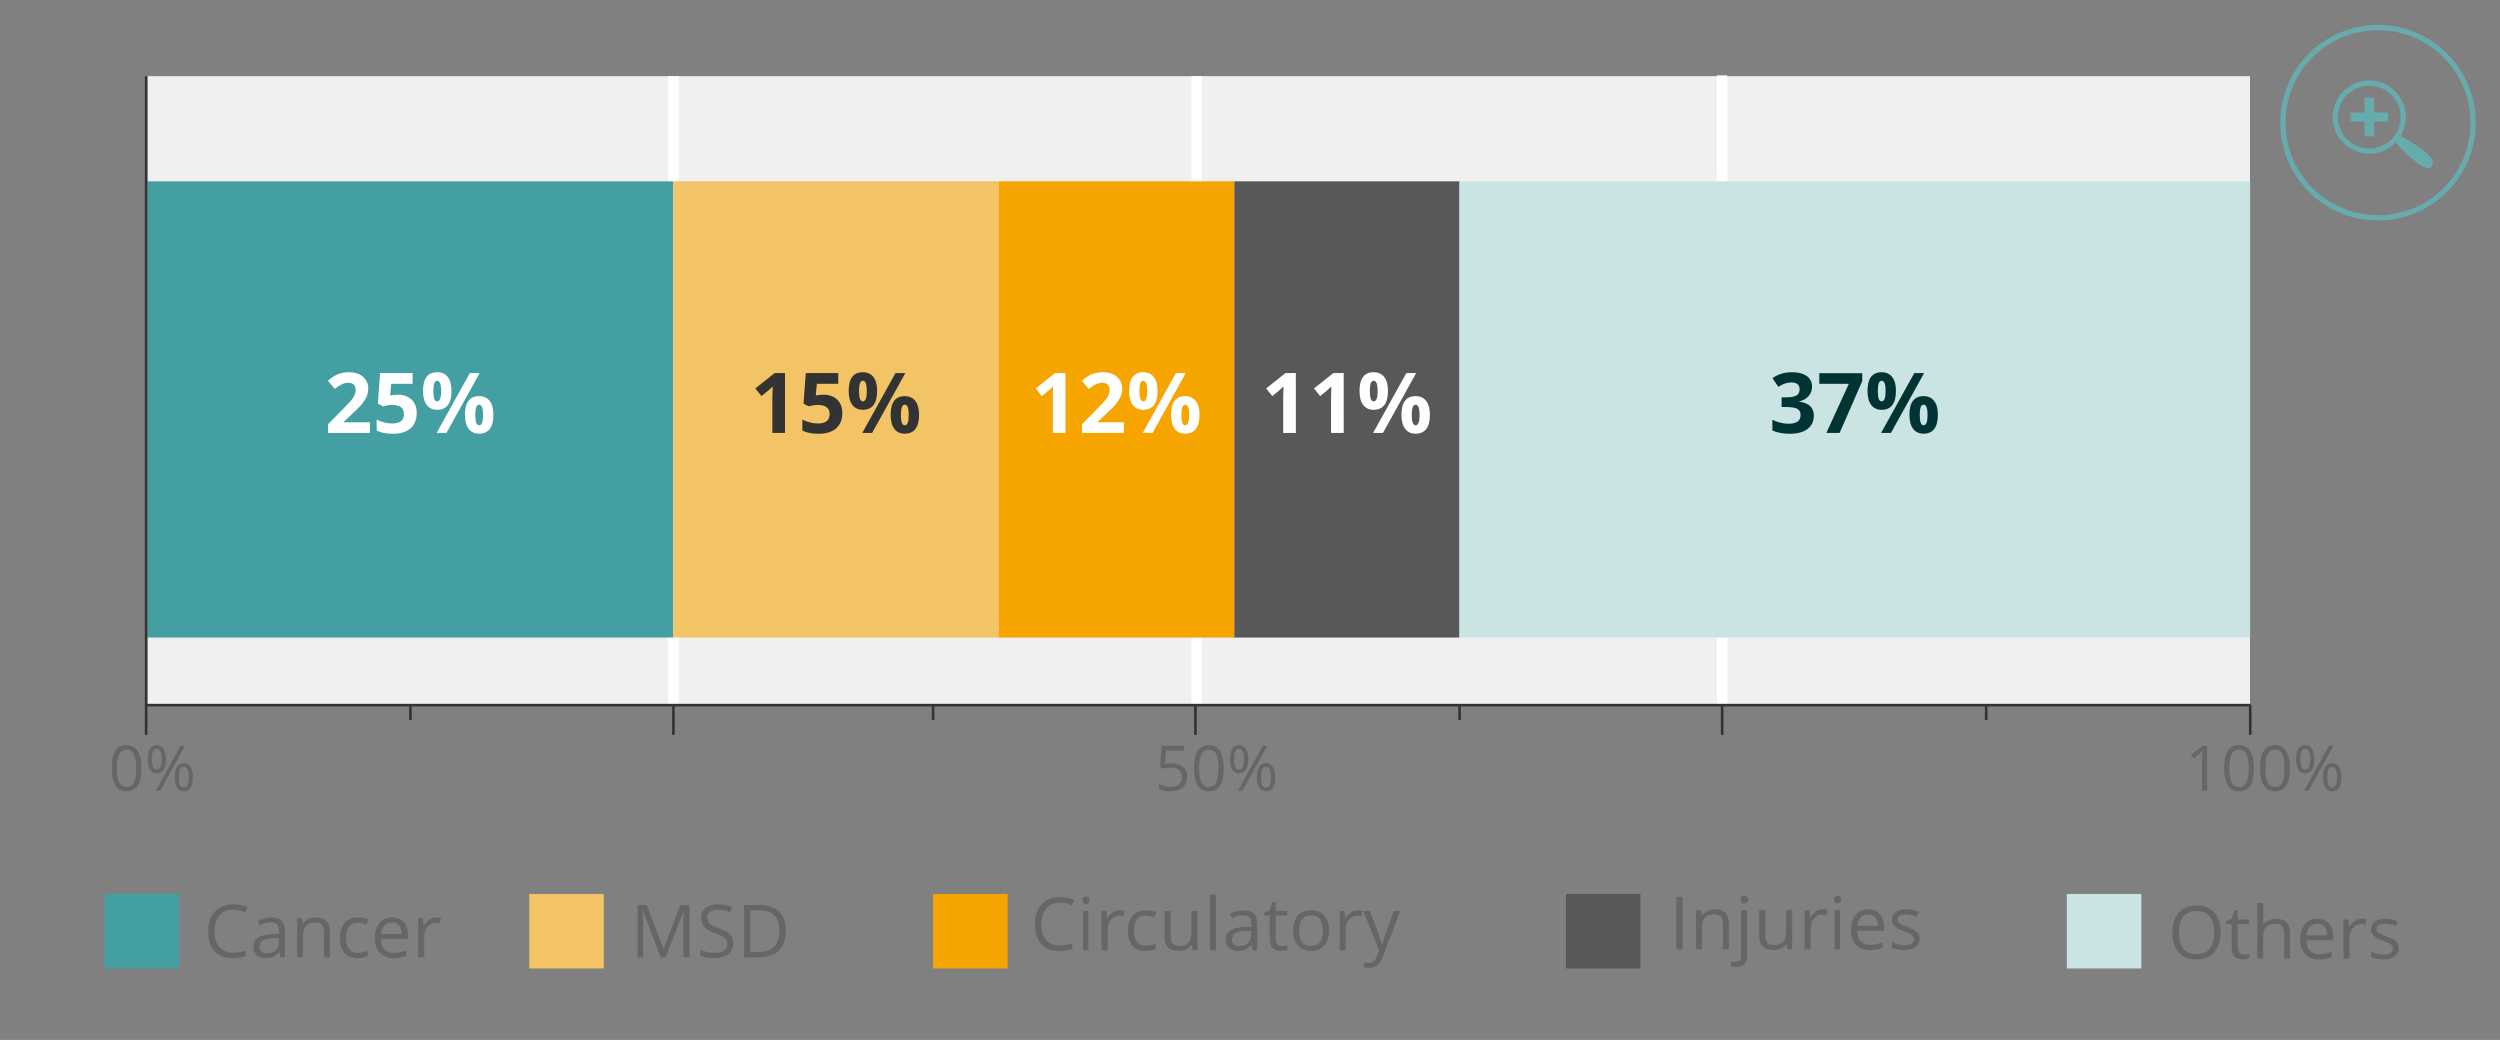 <?xml version="1.0" encoding="utf-8"?>
<!-- Generator: Adobe Illustrator 16.0.0, SVG Export Plug-In . SVG Version: 6.00 Build 0)  -->
<!DOCTYPE svg PUBLIC "-//W3C//DTD SVG 1.1//EN" "http://www.w3.org/Graphics/SVG/1.1/DTD/svg11.dtd">
<svg version="1.1" id="Capa_1" xmlns="http://www.w3.org/2000/svg" xmlns:xlink="http://www.w3.org/1999/xlink" x="0px" y="0px"
	 width="477px" height="198.425px" viewBox="0 0 477 198.425" enable-background="new 0 0 477 198.425" xml:space="preserve">
<rect x="0" y="0" width="477" height="198.425" fill="#808080" stroke="none"/>
<g id="Capa_1_1_">
</g>
<g>
	<rect x="28.12" y="14.535" fill="#F0F0F0" width="401.177" height="120.001"/>
	<g>
		
			<line fill="none" stroke="#FFFFFF" stroke-width="2" stroke-miterlimit="10" x1="228.331" y1="134.537" x2="228.331" y2="14.539"/>
		
			<line fill="none" stroke="#FFFFFF" stroke-width="2" stroke-miterlimit="10" x1="128.488" y1="134.537" x2="128.488" y2="14.539"/>
		
			<line fill="none" stroke="#FFFFFF" stroke-width="2" stroke-miterlimit="10" x1="328.586" y1="134.537" x2="328.586" y2="14.374"/>
	</g>
	<rect x="28.12" y="34.598" fill="#449FA2" width="100.353" height="87.048"/>
	
		<line fill="none" stroke="#333333" stroke-width="0.5" stroke-miterlimit="10" x1="228.094" y1="140.203" x2="228.094" y2="134.537"/>
	
		<line fill="none" stroke="#333333" stroke-width="0.5" stroke-miterlimit="10" x1="328.586" y1="140.203" x2="328.586" y2="134.537"/>
	
		<line fill="none" stroke="#333333" stroke-width="0.5" stroke-miterlimit="10" x1="128.488" y1="140.203" x2="128.488" y2="134.537"/>
	
		<line fill="none" stroke="#333333" stroke-width="0.5" stroke-miterlimit="10" x1="429.344" y1="140.203" x2="429.344" y2="134.537"/>
	<g>
		<path fill="#666666" d="M21.314,146.57c0-1.488,0.229-2.598,0.699-3.318c0.466-0.721,1.178-1.082,2.134-1.082
			c0.932,0,1.634,0.377,2.116,1.129c0.479,0.762,0.723,1.854,0.723,3.273c0,1.479-0.229,2.588-0.696,3.316
			c-0.47,0.73-1.183,1.098-2.143,1.098c-0.925,0-1.628-0.375-2.107-1.121C21.556,149.115,21.314,148.018,21.314,146.57z
			 M22.31,146.57c0,1.244,0.146,2.148,0.438,2.717c0.293,0.566,0.759,0.854,1.396,0.854c0.646,0,1.116-0.287,1.401-0.86
			c0.291-0.572,0.438-1.48,0.438-2.701c0-1.229-0.146-2.127-0.438-2.697c-0.292-0.565-0.759-0.854-1.401-0.854
			c-0.646,0-1.104,0.279-1.396,0.848C22.457,144.425,22.31,145.328,22.31,146.57z"/>
		<path fill="#666666" d="M28.187,144.854c0-0.886,0.146-1.554,0.436-2.002c0.289-0.446,0.717-0.672,1.278-0.672
			c0.563,0,0.997,0.229,1.303,0.694c0.305,0.465,0.452,1.125,0.452,1.979c0,0.895-0.146,1.564-0.442,2.021
			c-0.298,0.455-0.729,0.685-1.313,0.685c-0.542,0-0.963-0.231-1.264-0.697C28.338,146.396,28.187,145.727,28.187,144.854z
			 M28.978,144.854c0,0.666,0.066,1.164,0.217,1.496c0.146,0.334,0.383,0.5,0.706,0.5c0.646,0,0.967-0.666,0.967-1.996
			c0-1.326-0.32-1.987-0.967-1.987c-0.322,0-0.563,0.164-0.706,0.493C29.052,143.689,28.978,144.188,28.978,144.854z
			 M29.702,150.869l4.736-8.566h0.864l-4.739,8.566H29.702z M33.333,148.289c0-0.887,0.146-1.555,0.438-2.002
			c0.29-0.449,0.718-0.676,1.286-0.676c0.552,0,0.979,0.229,1.292,0.688c0.312,0.459,0.463,1.121,0.463,1.988
			c0,0.887-0.146,1.563-0.443,2.014c-0.3,0.455-0.732,0.689-1.312,0.689c-0.558,0-0.979-0.23-1.271-0.693
			C33.48,149.824,33.333,149.158,33.333,148.289z M34.124,148.289c0,0.668,0.068,1.166,0.217,1.494
			c0.146,0.328,0.388,0.492,0.711,0.492c0.329,0,0.572-0.16,0.729-0.486c0.157-0.324,0.235-0.824,0.235-1.5
			c0-0.666-0.078-1.162-0.235-1.479c-0.152-0.322-0.396-0.479-0.729-0.479c-0.325,0-0.563,0.158-0.711,0.479
			C34.195,147.126,34.124,147.623,34.124,148.289z"/>
	</g>
	<g>
		<path fill="#666666" d="M221.13,150.518v-0.938c0.271,0.174,0.612,0.313,1.021,0.412c0.406,0.098,0.811,0.146,1.201,0.146
			c0.688,0,1.225-0.16,1.604-0.48c0.381-0.324,0.567-0.791,0.567-1.402c0-1.188-0.729-1.787-2.196-1.787
			c-0.371,0-0.867,0.064-1.489,0.174l-0.504-0.32l0.325-4.008h4.261v0.896h-3.43l-0.22,2.574c0.449-0.08,0.896-0.121,1.345-0.121
			c0.9,0,1.61,0.226,2.132,0.666c0.521,0.44,0.773,1.055,0.773,1.821c0,0.894-0.279,1.584-0.853,2.093
			c-0.563,0.508-1.343,0.76-2.335,0.76C222.374,150.986,221.637,150.83,221.13,150.518z"/>
		<path fill="#666666" d="M227.809,146.57c0-1.488,0.229-2.598,0.693-3.318c0.472-0.721,1.184-1.082,2.14-1.082
			c0.929,0,1.634,0.377,2.111,1.129c0.479,0.762,0.729,1.854,0.729,3.273c0,1.479-0.229,2.588-0.696,3.316
			c-0.47,0.73-1.183,1.098-2.143,1.098c-0.931,0-1.628-0.375-2.107-1.121C228.05,149.115,227.809,148.018,227.809,146.57z
			 M228.805,146.57c0,1.244,0.146,2.148,0.438,2.717c0.293,0.566,0.76,0.854,1.396,0.854c0.646,0,1.11-0.287,1.401-0.86
			c0.291-0.572,0.438-1.48,0.438-2.701c0-1.229-0.146-2.127-0.438-2.697c-0.292-0.565-0.758-0.854-1.401-0.854
			c-0.645,0-1.104,0.279-1.396,0.848C228.95,144.425,228.805,145.328,228.805,146.57z"/>
		<path fill="#666666" d="M234.682,144.854c0-0.886,0.146-1.554,0.432-2.002c0.289-0.446,0.72-0.672,1.281-0.672
			c0.563,0,0.998,0.229,1.301,0.694c0.308,0.465,0.455,1.125,0.455,1.979c0,0.895-0.146,1.564-0.442,2.021
			c-0.299,0.455-0.729,0.685-1.313,0.685c-0.541,0-0.962-0.231-1.269-0.697C234.833,146.396,234.682,145.727,234.682,144.854z
			 M235.473,144.854c0,0.666,0.066,1.164,0.217,1.496c0.146,0.334,0.378,0.5,0.705,0.5c0.646,0,0.965-0.666,0.965-1.996
			c0-1.326-0.317-1.987-0.965-1.987c-0.324,0-0.563,0.164-0.705,0.493C235.546,143.689,235.473,144.188,235.473,144.854z
			 M236.196,150.869l4.738-8.566h0.859l-4.734,8.566H236.196z M239.826,148.289c0-0.887,0.146-1.555,0.438-2.002
			c0.283-0.449,0.719-0.676,1.279-0.676c0.559,0,0.979,0.229,1.293,0.688c0.313,0.459,0.469,1.121,0.469,1.988
			c0,0.887-0.146,1.563-0.447,2.014c-0.297,0.455-0.729,0.689-1.313,0.689c-0.551,0-0.979-0.23-1.271-0.693
			C239.975,149.824,239.826,149.158,239.826,148.289z M240.617,148.289c0,0.668,0.069,1.166,0.217,1.494
			c0.146,0.328,0.383,0.492,0.711,0.492c0.33,0,0.572-0.16,0.729-0.486c0.158-0.324,0.236-0.824,0.236-1.5
			c0-0.666-0.078-1.162-0.236-1.479c-0.153-0.322-0.396-0.479-0.729-0.479c-0.328,0-0.563,0.158-0.711,0.479
			C240.69,147.126,240.617,147.623,240.617,148.289z"/>
	</g>
	<g>
		<path fill="#666666" d="M418.01,144.055l2.271-1.753h0.842v8.566h-0.973v-6.104c0-0.509,0.021-0.986,0.047-1.438
			c-0.082,0.082-0.174,0.168-0.271,0.258c-0.104,0.09-0.563,0.471-1.396,1.146L418.01,144.055z"/>
		<path fill="#666666" d="M424.366,146.57c0-1.488,0.234-2.598,0.699-3.318c0.467-0.721,1.178-1.082,2.135-1.082
			c0.933,0,1.638,0.377,2.115,1.129c0.479,0.762,0.728,1.854,0.728,3.273c0,1.479-0.234,2.588-0.699,3.316
			c-0.467,0.73-1.183,1.098-2.144,1.098c-0.926,0-1.629-0.375-2.106-1.121C424.612,149.115,424.366,148.018,424.366,146.57z
			 M425.365,146.57c0,1.244,0.146,2.148,0.438,2.717c0.293,0.567,0.764,0.854,1.396,0.854c0.646,0,1.117-0.287,1.406-0.86
			c0.291-0.572,0.438-1.48,0.438-2.701c0-1.229-0.146-2.127-0.438-2.697c-0.289-0.565-0.764-0.854-1.406-0.854
			c-0.642,0-1.104,0.279-1.396,0.848C425.51,144.425,425.365,145.328,425.365,146.57z"/>
		<path fill="#666666" d="M431.233,146.57c0-1.488,0.229-2.598,0.693-3.318c0.471-0.719,1.184-1.082,2.139-1.082
			c0.93,0,1.635,0.377,2.111,1.129c0.479,0.762,0.729,1.854,0.729,3.273c0,1.479-0.229,2.588-0.699,3.316
			c-0.467,0.73-1.18,1.098-2.141,1.098c-0.93,0-1.627-0.375-2.109-1.121C431.469,149.115,431.233,148.018,431.233,146.57z
			 M432.229,146.57c0,1.244,0.146,2.148,0.438,2.717c0.296,0.566,0.763,0.854,1.398,0.854c0.646,0,1.109-0.287,1.4-0.86
			c0.291-0.572,0.438-1.48,0.438-2.701c0-1.229-0.146-2.127-0.438-2.697c-0.291-0.565-0.763-0.854-1.4-0.854
			c-0.645,0-1.104,0.279-1.398,0.848C432.37,144.425,432.229,145.328,432.229,146.57z"/>
		<path fill="#666666" d="M438.106,144.854c0-0.886,0.145-1.554,0.434-2.002c0.287-0.446,0.718-0.672,1.279-0.672
			c0.563,0,0.998,0.229,1.301,0.694c0.308,0.465,0.455,1.125,0.455,1.979c0,0.895-0.146,1.564-0.442,2.021
			c-0.3,0.455-0.734,0.685-1.313,0.685c-0.543,0-0.963-0.231-1.27-0.697C438.254,146.396,438.106,145.727,438.106,144.854z
			 M438.897,144.854c0,0.666,0.066,1.164,0.217,1.496c0.146,0.334,0.381,0.5,0.705,0.5c0.646,0,0.965-0.666,0.965-1.996
			c0-1.326-0.317-1.987-0.965-1.987c-0.324,0-0.563,0.164-0.705,0.493C438.969,143.689,438.897,144.188,438.897,144.854z
			 M439.616,150.869l4.738-8.566h0.857l-4.732,8.566H439.616z M443.25,148.289c0-0.887,0.145-1.555,0.434-2.002
			c0.289-0.449,0.725-0.676,1.285-0.676c0.559,0,0.979,0.229,1.291,0.688c0.313,0.459,0.465,1.121,0.465,1.988
			c0,0.887-0.146,1.563-0.441,2.014c-0.297,0.455-0.729,0.689-1.313,0.689c-0.551,0-0.979-0.23-1.271-0.693
			C443.399,149.824,443.25,149.158,443.25,148.289z M444.038,148.289c0,0.668,0.07,1.166,0.22,1.494
			c0.146,0.328,0.383,0.492,0.711,0.492c0.33,0,0.569-0.16,0.729-0.486c0.158-0.324,0.23-0.824,0.23-1.5
			c0-0.666-0.072-1.162-0.23-1.479c-0.151-0.322-0.396-0.479-0.729-0.479c-0.33,0-0.563,0.158-0.711,0.479
			C444.112,147.126,444.038,147.623,444.038,148.289z"/>
	</g>
	<rect x="235.486" y="34.598" fill="#58585A" width="42.987" height="87.049"/>
	<rect x="278.473" y="34.598" fill="#CAE4E4" width="150.854" height="87.048"/>
	<rect x="128.473" y="34.598" fill="#F2C466" width="62.075" height="87.048"/>
	<rect x="190.548" y="34.598" fill="#F6A400" width="44.938" height="87.048"/>
	<g>
		<g>
			<rect x="19.99" y="170.564" fill="#449FA2" width="14.217" height="14.217"/>
			<g>
				<path fill="#666666" d="M39.717,177.66c0-1.029,0.188-1.932,0.57-2.707c0.381-0.771,0.936-1.369,1.662-1.789
					c0.725-0.418,1.573-0.629,2.563-0.629c1.049,0,1.965,0.191,2.748,0.574l-0.492,0.998c-0.756-0.355-1.516-0.533-2.271-0.533
					c-1.104,0-1.965,0.365-2.604,1.098c-0.635,0.73-0.953,1.73-0.953,3.002c0,1.313,0.313,2.316,0.921,3.027
					c0.612,0.713,1.485,1.07,2.62,1.07c0.697,0,1.492-0.125,2.396-0.377v1.021c-0.691,0.262-1.557,0.396-2.563,0.396
					c-1.475,0-2.604-0.446-3.396-1.343C40.115,180.576,39.717,179.307,39.717,177.66z"/>
				<path fill="#666666" d="M48.336,180.609c0-1.51,1.213-2.301,3.637-2.373l1.271-0.041v-0.471c0-0.598-0.125-1.035-0.379-1.318
					c-0.261-0.283-0.654-0.426-1.22-0.426c-0.623,0-1.319,0.191-2.106,0.582l-0.354-0.871c0.369-0.197,0.771-0.354,1.213-0.465
					c0.438-0.111,0.881-0.168,1.322-0.168c0.896,0,1.555,0.195,1.982,0.594c0.43,0.396,0.646,1.033,0.646,1.908v5.109h-0.84
					l-0.229-1.053h-0.05c-0.373,0.463-0.746,0.771-1.117,0.938c-0.36,0.162-0.832,0.242-1.389,0.242
					c-0.746,0-1.33-0.188-1.754-0.568C48.547,181.855,48.336,181.314,48.336,180.609z M49.541,180.623
					c0,0.412,0.123,0.729,0.371,0.941s0.594,0.32,1.041,0.32c0.705,0,1.258-0.191,1.651-0.584c0.404-0.389,0.604-0.934,0.604-1.635
					v-0.688l-1.133,0.055c-0.898,0.025-1.554,0.174-1.947,0.424C49.74,179.708,49.541,180.098,49.541,180.623z"/>
				<path fill="#666666" d="M56.683,182.673v-7.491h0.924l0.188,1.012h0.057c0.23-0.362,0.563-0.646,0.979-0.849
					c0.42-0.2,0.887-0.301,1.396-0.301c0.9,0,1.582,0.217,2.035,0.646c0.455,0.438,0.688,1.138,0.688,2.095v4.889H61.81v-4.854
					c0-0.612-0.141-1.067-0.418-1.37c-0.271-0.302-0.713-0.451-1.307-0.451c-0.781,0-1.355,0.211-1.727,0.637
					c-0.361,0.435-0.552,1.125-0.552,2.105v3.938H56.68L56.683,182.673L56.683,182.673z"/>
				<path fill="#666666" d="M64.859,178.977c0-1.254,0.31-2.224,0.898-2.906c0.6-0.685,1.457-1.024,2.574-1.024
					c0.354,0,0.721,0.039,1.08,0.117c0.354,0.076,0.643,0.168,0.848,0.272l-0.35,0.963c-0.25-0.103-0.523-0.185-0.82-0.25
					c-0.295-0.063-0.557-0.101-0.785-0.101c-1.521,0-2.283,0.974-2.283,2.912c0,0.922,0.188,1.627,0.563,2.119
					s0.922,0.731,1.646,0.731c0.623,0,1.271-0.138,1.92-0.396v1.004c-0.502,0.263-1.133,0.392-1.895,0.392
					c-1.084,0-1.922-0.334-2.512-1.002C65.154,181.143,64.859,180.197,64.859,178.977z"/>
				<path fill="#666666" d="M71.525,178.988c0-1.207,0.295-2.166,0.896-2.877c0.594-0.711,1.391-1.066,2.391-1.066
					c0.938,0,1.676,0.313,2.224,0.934c0.548,0.609,0.813,1.438,0.813,2.438v0.719H72.69c0.021,0.888,0.246,1.554,0.668,2.003
					c0.422,0.456,1.021,0.688,1.785,0.688c0.803,0,1.604-0.172,2.385-0.508v1.016c-0.396,0.172-0.771,0.297-1.135,0.371
					c-0.354,0.072-0.787,0.109-1.291,0.109c-1.104,0-1.979-0.336-2.615-1.016C71.845,181.123,71.525,180.188,71.525,178.988z
					 M72.713,178.208h3.926c0-0.715-0.16-1.271-0.479-1.646c-0.318-0.381-0.775-0.568-1.369-0.568c-0.604,0-1.084,0.193-1.439,0.588
					C72.988,176.975,72.777,177.518,72.713,178.208z"/>
				<path fill="#666666" d="M79.795,182.673v-7.491h0.924l0.139,1.396h0.063c0.271-0.49,0.604-0.867,1.006-1.134
					c0.395-0.267,0.822-0.397,1.293-0.397c0.332,0,0.633,0.027,0.896,0.084l-0.155,1.063c-0.313-0.065-0.582-0.104-0.82-0.104
					c-0.604,0-1.123,0.246-1.555,0.738c-0.438,0.489-0.646,1.104-0.646,1.836v4.021L79.795,182.673L79.795,182.673z"/>
			</g>
		</g>
		<g>
			<rect x="178.031" y="170.564" fill="#F6A400" width="14.226" height="14.217"/>
			<g>
				<path fill="#666666" d="M197.453,176.294c0-1.028,0.188-1.938,0.565-2.705c0.381-0.772,0.938-1.371,1.661-1.789
					c0.729-0.42,1.582-0.629,2.565-0.629c1.048,0,1.964,0.188,2.748,0.572l-0.492,0.998c-0.756-0.354-1.521-0.531-2.271-0.531
					c-1.098,0-1.965,0.363-2.602,1.097c-0.636,0.729-0.953,1.729-0.953,3.002c0,1.308,0.307,2.315,0.919,3.028
					s1.486,1.068,2.622,1.068c0.696,0,1.492-0.125,2.386-0.384v1.021c-0.688,0.268-1.547,0.396-2.563,0.396
					c-1.479,0-2.604-0.441-3.4-1.342C197.851,179.21,197.453,177.941,197.453,176.294z"/>
				<path fill="#666666" d="M206.538,171.785c0-0.26,0.063-0.449,0.179-0.57c0.118-0.111,0.266-0.182,0.438-0.182
					c0.197,0,0.366,0.063,0.514,0.186c0.146,0.123,0.217,0.314,0.217,0.566c0,0.254-0.07,0.445-0.217,0.572
					c-0.146,0.125-0.313,0.188-0.514,0.188c-0.176,0-0.316-0.063-0.438-0.188S206.538,172.041,206.538,171.785z M206.635,181.309
					v-7.492h1.039v7.492H206.635z"/>
				<path fill="#666666" d="M210.176,181.309v-7.492h0.924l0.139,1.396h0.063c0.276-0.479,0.611-0.856,1.007-1.133
					c0.396-0.267,0.822-0.396,1.292-0.396c0.333,0,0.631,0.026,0.896,0.082l-0.154,1.06c-0.313-0.066-0.583-0.103-0.819-0.103
					c-0.604,0-1.125,0.245-1.556,0.735c-0.434,0.492-0.646,1.104-0.646,1.838v4.017h-1.138L210.176,181.309L210.176,181.309z"/>
				<path fill="#666666" d="M215.193,177.611c0-1.254,0.306-2.223,0.898-2.906c0.6-0.682,1.457-1.021,2.574-1.021
					c0.354,0,0.72,0.039,1.077,0.112c0.354,0.078,0.646,0.17,0.851,0.271l-0.352,0.966c-0.25-0.103-0.521-0.188-0.817-0.25
					c-0.296-0.064-0.563-0.101-0.785-0.101c-1.521,0-2.283,0.971-2.283,2.909c0,0.923,0.188,1.629,0.563,2.117
					c0.371,0.492,0.925,0.734,1.646,0.734c0.625,0,1.271-0.138,1.921-0.4v1.01c-0.501,0.261-1.132,0.39-1.895,0.39
					c-1.084,0-1.922-0.334-2.515-1.002C215.488,179.777,215.193,178.832,215.193,177.611z"/>
				<path fill="#666666" d="M222.193,178.718v-4.901h1.162v4.86c0,0.609,0.145,1.064,0.416,1.367
					c0.277,0.302,0.712,0.449,1.31,0.449c0.776,0,1.354-0.213,1.719-0.646c0.354-0.434,0.542-1.127,0.542-2.104v-3.938h1.135v7.491
					h-0.923l-0.178-1.006h-0.063c-0.229,0.369-0.555,0.646-0.967,0.851c-0.412,0.194-0.881,0.293-1.408,0.293
					c-0.916,0-1.604-0.218-2.057-0.647C222.421,180.365,222.193,179.669,222.193,178.718z"/>
				<path fill="#666666" d="M230.867,181.309v-10.638h1.138v10.638H230.867z"/>
				<path fill="#666666" d="M233.849,179.244c0-1.51,1.211-2.301,3.635-2.373l1.272-0.041v-0.471c0-0.596-0.126-1.035-0.379-1.316
					c-0.252-0.285-0.655-0.428-1.211-0.428c-0.623,0-1.328,0.193-2.115,0.582l-0.354-0.871c0.369-0.197,0.773-0.354,1.219-0.465
					c0.438-0.111,0.883-0.168,1.317-0.168c0.896,0,1.559,0.197,1.982,0.594c0.431,0.398,0.646,1.033,0.646,1.908v5.113h-0.841
					l-0.227-1.057h-0.063c-0.373,0.465-0.745,0.779-1.11,0.938c-0.368,0.163-0.833,0.245-1.395,0.245
					c-0.746,0-1.331-0.188-1.755-0.565C234.06,180.49,233.849,179.949,233.849,179.244z M235.052,179.259
					c0,0.412,0.124,0.726,0.372,0.939c0.248,0.215,0.596,0.315,1.041,0.315c0.705,0,1.26-0.188,1.661-0.584
					c0.396-0.396,0.604-0.938,0.604-1.644v-0.68l-1.133,0.049c-0.9,0.031-1.551,0.172-1.948,0.422
					C235.251,178.343,235.052,178.732,235.052,179.259z"/>
				<path fill="#666666" d="M241.203,174.697v-0.547l1.067-0.471l0.479-1.604h0.649v1.729h2.181v0.883H243.4v4.428
					c0,0.443,0.105,0.799,0.319,1.041c0.214,0.234,0.508,0.354,0.882,0.354c0.201,0,0.396-0.02,0.581-0.047
					c0.188-0.025,0.335-0.063,0.444-0.096v0.855c-0.123,0.061-0.306,0.105-0.543,0.146c-0.239,0.039-0.455,0.057-0.646,0.057
					c-1.44,0-2.174-0.764-2.174-2.288v-4.457h-1.068L241.203,174.697L241.203,174.697z"/>
				<path fill="#666666" d="M246.72,177.548c0-1.219,0.305-2.168,0.913-2.85c0.604-0.688,1.454-1.021,2.536-1.021
					c1.045,0,1.875,0.35,2.488,1.045c0.61,0.695,0.926,1.639,0.926,2.824c0,1.225-0.313,2.18-0.923,2.865
					c-0.61,0.688-1.46,1.021-2.542,1.021c-0.668,0-1.267-0.148-1.776-0.479c-0.521-0.313-0.918-0.769-1.199-1.354
					C246.86,179.027,246.72,178.339,246.72,177.548z M247.883,177.548c0,0.959,0.188,1.688,0.575,2.191
					c0.383,0.504,0.938,0.754,1.688,0.754s1.313-0.25,1.693-0.75c0.386-0.5,0.579-1.229,0.579-2.195c0-0.955-0.192-1.68-0.579-2.176
					c-0.389-0.494-0.954-0.742-1.708-0.742c-0.743,0-1.313,0.244-1.688,0.729C248.068,175.85,247.883,176.58,247.883,177.548z"/>
				<path fill="#666666" d="M255.594,181.309v-7.492h0.924l0.145,1.396h0.062c0.276-0.479,0.611-0.856,1.007-1.133
					c0.396-0.267,0.822-0.396,1.291-0.396c0.333,0,0.631,0.026,0.896,0.082l-0.154,1.06c-0.313-0.066-0.583-0.103-0.82-0.103
					c-0.604,0-1.124,0.245-1.555,0.735c-0.434,0.492-0.646,1.104-0.646,1.838v4.017h-1.143v-0.004H255.594z"/>
				<path fill="#666666" d="M260.118,173.816h1.22l1.641,4.271c0.36,0.976,0.583,1.679,0.671,2.104h0.061
					c0.062-0.229,0.187-0.629,0.373-1.188c0.188-0.563,0.811-2.291,1.854-5.188h1.217l-3.22,8.531
					c-0.317,0.842-0.688,1.438-1.118,1.795c-0.426,0.354-0.945,0.526-1.563,0.526c-0.353,0-0.688-0.039-1.022-0.115v-0.916
					c0.25,0.056,0.531,0.082,0.841,0.082c0.779,0,1.335-0.438,1.668-1.313l0.417-1.063L260.118,173.816z"/>
			</g>
		</g>
		<rect x="394.348" y="170.564" fill="#CAE4E4" width="14.217" height="14.217"/>
		<g>
			<path fill="#666666" d="M414.49,177.906c0-1.631,0.402-2.895,1.203-3.789c0.812-0.896,1.941-1.348,3.418-1.348
				c1.438,0,2.563,0.457,3.363,1.369c0.807,0.912,1.211,2.172,1.211,3.777c0,1.6-0.404,2.854-1.213,3.77
				c-0.813,0.916-1.938,1.373-3.375,1.373c-1.472,0-2.607-0.449-3.406-1.35C414.897,180.813,414.49,179.544,414.49,177.906z
				 M415.729,177.919c0,1.354,0.287,2.383,0.863,3.084s1.414,1.054,2.514,1.054c1.105,0,1.943-0.353,2.508-1.05
				c0.566-0.696,0.854-1.729,0.854-3.088c0-1.354-0.279-2.369-0.853-3.063c-0.563-0.694-1.395-1.043-2.498-1.043
				c-1.103,0-1.94,0.351-2.521,1.052C416.016,175.563,415.729,176.582,415.729,177.919z"/>
			<path fill="#666666" d="M424.758,176.313v-0.547l1.063-0.474l0.48-1.604h0.655v1.733h2.175v0.886h-2.175v4.42
				c0,0.45,0.104,0.799,0.313,1.041c0.217,0.239,0.511,0.358,0.883,0.358c0.199,0,0.396-0.018,0.58-0.045
				c0.188-0.024,0.335-0.063,0.443-0.092v0.854c-0.123,0.063-0.305,0.105-0.543,0.146c-0.238,0.037-0.455,0.061-0.646,0.061
				c-1.442,0-2.176-0.766-2.176-2.287v-4.457h-1.066v0.003L424.758,176.313L424.758,176.313z"/>
			<path fill="#666666" d="M430.692,182.923v-10.637h1.135v3.219c0,0.39-0.018,0.709-0.055,0.965h0.068
				c0.223-0.358,0.541-0.645,0.953-0.852c0.403-0.207,0.883-0.313,1.403-0.313c0.916,0,1.604,0.217,2.063,0.649
				c0.459,0.438,0.688,1.127,0.688,2.076v4.887h-1.135v-4.852c0-0.605-0.139-1.063-0.416-1.361
				c-0.279-0.307-0.715-0.451-1.307-0.451c-0.789,0-1.363,0.215-1.729,0.644c-0.354,0.433-0.543,1.131-0.543,2.104v3.916h-1.135
				L430.692,182.923L430.692,182.923z"/>
			<path fill="#666666" d="M438.865,179.236c0-1.205,0.297-2.166,0.896-2.877c0.594-0.711,1.389-1.064,2.389-1.064
				c0.938,0,1.676,0.313,2.221,0.933c0.546,0.61,0.818,1.438,0.818,2.438v0.719h-5.154c0.023,0.888,0.244,1.553,0.668,2.002
				c0.426,0.457,1.021,0.689,1.783,0.689c0.805,0,1.604-0.172,2.385-0.508v1.016c-0.396,0.172-0.771,0.297-1.135,0.371
				c-0.354,0.072-0.787,0.109-1.291,0.109c-1.104,0-1.977-0.336-2.615-1.016C439.189,181.373,438.865,180.438,438.865,179.236z
				 M440.057,178.458h3.924c0-0.715-0.16-1.271-0.479-1.646c-0.318-0.381-0.775-0.568-1.369-0.568c-0.604,0-1.082,0.193-1.441,0.588
				C440.323,177.225,440.115,177.768,440.057,178.458z"/>
			<path fill="#666666" d="M447.139,182.923v-7.491h0.924l0.139,1.396h0.063c0.271-0.49,0.604-0.867,1.006-1.134
				c0.393-0.267,0.822-0.397,1.293-0.397c0.332,0,0.631,0.027,0.896,0.084l-0.154,1.063c-0.313-0.063-0.584-0.104-0.82-0.104
				c-0.604,0-1.125,0.246-1.555,0.738c-0.438,0.489-0.646,1.104-0.646,1.836v4.019L447.139,182.923L447.139,182.923z"/>
			<path fill="#666666" d="M452.375,177.271c0-0.611,0.239-1.096,0.735-1.447c0.496-0.351,1.187-0.529,2.041-0.529
				c0.812,0,1.586,0.164,2.354,0.492l-0.396,0.924c-0.748-0.311-1.428-0.467-2.037-0.467c-0.539,0-0.938,0.086-1.219,0.254
				c-0.271,0.17-0.41,0.402-0.41,0.699c0,0.201,0.059,0.371,0.154,0.514c0.102,0.146,0.268,0.275,0.496,0.404
				c0.228,0.129,0.666,0.313,1.313,0.555c0.896,0.324,1.486,0.65,1.793,0.98c0.313,0.328,0.459,0.742,0.459,1.24
				c0,0.691-0.258,1.229-0.771,1.604c-0.519,0.377-1.24,0.564-2.174,0.564c-0.992,0-1.771-0.154-2.32-0.467v-1.047
				c0.359,0.186,0.744,0.326,1.156,0.434c0.412,0.104,0.809,0.154,1.188,0.154c0.604,0,1.06-0.094,1.371-0.281
				c0.32-0.189,0.479-0.479,0.479-0.867c0-0.291-0.127-0.541-0.379-0.75c-0.265-0.207-0.748-0.453-1.484-0.736
				c-0.697-0.26-1.193-0.488-1.486-0.682s-0.51-0.414-0.646-0.662C452.448,177.91,452.375,177.615,452.375,177.271z"/>
		</g>
		<g>
			<rect x="100.981" y="170.564" fill="#F2C466" width="14.216" height="14.217"/>
			<g>
				<path fill="#666666" d="M121.65,182.673v-9.993h1.75l3.166,8.243h0.061l3.188-8.243h1.733v9.993h-1.162v-6.438
					c0-0.737,0.033-1.541,0.099-2.405h-0.058l-3.418,8.846h-0.938l-3.392-8.854h-0.057c0.063,0.703,0.098,1.537,0.098,2.504v6.354
					L121.65,182.673L121.65,182.673z"/>
				<path fill="#666666" d="M133.63,182.357v-1.113c0.41,0.174,0.854,0.313,1.343,0.41c0.479,0.1,0.961,0.148,1.438,0.148
					c0.771,0,1.354-0.145,1.752-0.439c0.396-0.294,0.592-0.703,0.592-1.229c0-0.348-0.067-0.631-0.211-0.854
					c-0.145-0.221-0.371-0.426-0.695-0.61c-0.325-0.188-0.821-0.396-1.489-0.637c-0.933-0.334-1.596-0.73-1.982-1.187
					c-0.396-0.457-0.592-1.054-0.592-1.787c0-0.771,0.283-1.386,0.861-1.843c0.573-0.455,1.34-0.684,2.289-0.684
					c0.985,0,1.897,0.182,2.729,0.547l-0.354,1.012c-0.824-0.346-1.625-0.521-2.396-0.521c-0.617,0-1.104,0.135-1.445,0.396
					c-0.35,0.268-0.521,0.635-0.521,1.104c0,0.348,0.063,0.633,0.188,0.854c0.127,0.229,0.347,0.432,0.646,0.609
					c0.309,0.186,0.771,0.389,1.396,0.611c1.054,0.373,1.771,0.771,2.16,1.205c0.394,0.43,0.584,0.98,0.584,1.67
					c0,0.877-0.313,1.563-0.955,2.051c-0.637,0.49-1.5,0.732-2.59,0.732C135.179,182.811,134.267,182.66,133.63,182.357z"/>
				<path fill="#666666" d="M141.974,182.673v-9.993h3.063c1.555,0,2.764,0.432,3.623,1.293c0.855,0.858,1.291,2.063,1.291,3.606
					c0,1.646-0.445,2.912-1.348,3.785c-0.896,0.864-2.188,1.309-3.861,1.309H141.974L141.974,182.673z M143.136,181.667h1.411
					c1.39,0,2.431-0.34,3.125-1.021c0.697-0.682,1.048-1.688,1.048-3.021c0-1.307-0.326-2.285-0.979-2.947
					c-0.652-0.652-1.625-0.982-2.916-0.982h-1.688L143.136,181.667L143.136,181.667z"/>
			</g>
		</g>
		<g>
			<rect x="298.78" y="170.564" fill="#58585A" width="14.217" height="14.217"/>
			<g>
				<path fill="#666666" d="M319.865,181.128v-9.994h1.162v9.994H319.865z"/>
				<path fill="#666666" d="M323.606,181.128v-7.492h0.924l0.188,1.013h0.057c0.23-0.362,0.557-0.646,0.979-0.849
					c0.422-0.2,0.889-0.301,1.396-0.301c0.902,0,1.582,0.219,2.037,0.646c0.455,0.438,0.684,1.14,0.684,2.097v4.887h-1.135v-4.854
					c0-0.61-0.139-1.067-0.418-1.368c-0.271-0.304-0.713-0.453-1.305-0.453c-0.785,0-1.359,0.213-1.729,0.637
					c-0.356,0.435-0.547,1.127-0.547,2.104v3.938h-1.135L323.606,181.128L323.606,181.128z"/>
				<path fill="#666666" d="M330.237,183.406c0.314,0.09,0.625,0.137,0.93,0.137c0.355,0,0.617-0.098,0.783-0.291
					c0.168-0.188,0.25-0.49,0.25-0.887v-8.729h1.144v8.642c0,1.478-0.688,2.216-2.052,2.216c-0.434,0-0.774-0.058-1.053-0.17v-0.916
					h-0.002V183.406L330.237,183.406z M332.104,171.605c0-0.262,0.063-0.449,0.189-0.57c0.127-0.119,0.278-0.182,0.479-0.182
					c0.207,0,0.387,0.063,0.539,0.186c0.15,0.123,0.227,0.313,0.227,0.566c0,0.252-0.067,0.443-0.227,0.57
					c-0.152,0.125-0.332,0.189-0.539,0.189c-0.191,0-0.352-0.064-0.479-0.189C332.157,172.052,332.104,171.861,332.104,171.605z"/>
				<path fill="#666666" d="M335.656,178.539v-4.896h1.162v4.854c0,0.608,0.146,1.063,0.416,1.367
					c0.277,0.301,0.711,0.448,1.303,0.448c0.783,0,1.355-0.213,1.726-0.646c0.354-0.428,0.543-1.127,0.543-2.104v-3.938h1.135v7.492
					h-0.924l-0.176-1.004h-0.063c-0.229,0.366-0.555,0.645-0.967,0.85c-0.412,0.193-0.881,0.295-1.408,0.295
					c-0.916,0-1.602-0.221-2.057-0.646C335.884,180.184,335.656,179.49,335.656,178.539z"/>
				<path fill="#666666" d="M344.323,181.128v-7.492h0.933l0.139,1.396h0.059c0.279-0.488,0.615-0.865,1.015-1.141
					c0.393-0.271,0.815-0.396,1.293-0.396c0.332,0,0.631,0.023,0.896,0.082l-0.158,1.063c-0.309-0.063-0.58-0.104-0.813-0.104
					c-0.605,0-1.125,0.246-1.563,0.731c-0.431,0.491-0.646,1.104-0.646,1.841v4.018h-1.141L344.323,181.128L344.323,181.128z"/>
				<path fill="#666666" d="M349.948,171.605c0-0.262,0.063-0.449,0.185-0.57c0.11-0.119,0.266-0.182,0.438-0.182
					c0.197,0,0.367,0.063,0.508,0.186c0.146,0.123,0.216,0.313,0.216,0.566c0,0.252-0.063,0.443-0.216,0.57
					c-0.143,0.125-0.311,0.189-0.508,0.189c-0.176,0-0.324-0.064-0.438-0.189C350.01,172.052,349.948,171.861,349.948,171.605z
					 M350.049,181.128v-7.492h1.037v7.492H350.049z"/>
				<path fill="#666666" d="M353.172,177.445c0-1.209,0.297-2.168,0.889-2.879c0.594-0.711,1.389-1.066,2.389-1.066
					c0.938,0,1.685,0.313,2.229,0.926c0.547,0.619,0.813,1.439,0.813,2.445v0.717h-5.146c0.021,0.881,0.235,1.547,0.666,2.004
					c0.424,0.455,1.018,0.689,1.776,0.689c0.812,0,1.604-0.171,2.394-0.507v1.017c-0.4,0.174-0.777,0.299-1.144,0.373
					c-0.354,0.069-0.785,0.106-1.291,0.106c-1.104,0-1.977-0.336-2.606-1.017C353.49,179.58,353.172,178.643,353.172,177.445z
					 M354.362,176.666h3.924c0-0.717-0.151-1.266-0.479-1.645c-0.32-0.381-0.777-0.57-1.371-0.57c-0.604,0-1.082,0.195-1.441,0.588
					C354.637,175.43,354.426,175.973,354.362,176.666z"/>
				<path fill="#666666" d="M360.963,175.477c0-0.608,0.248-1.095,0.735-1.444c0.498-0.355,1.187-0.531,2.052-0.531
					c0.803,0,1.584,0.164,2.352,0.492l-0.396,0.924c-0.75-0.312-1.428-0.465-2.028-0.465c-0.539,0-0.945,0.084-1.228,0.254
					c-0.271,0.168-0.412,0.399-0.412,0.696c0,0.201,0.062,0.371,0.154,0.515c0.104,0.146,0.271,0.274,0.498,0.404
					c0.229,0.129,0.666,0.313,1.314,0.557c0.889,0.324,1.479,0.647,1.791,0.979c0.307,0.328,0.461,0.742,0.461,1.24
					c0,0.692-0.269,1.229-0.775,1.604c-0.518,0.375-1.242,0.563-2.176,0.563c-0.992,0-1.771-0.154-2.32-0.467v-1.047
					c0.359,0.186,0.746,0.326,1.158,0.434c0.412,0.105,0.809,0.156,1.188,0.156c0.604,0,1.06-0.096,1.371-0.283
					c0.32-0.188,0.479-0.479,0.479-0.867c0-0.291-0.127-0.541-0.379-0.75c-0.254-0.207-0.748-0.451-1.484-0.734
					c-0.699-0.262-1.195-0.481-1.486-0.684c-0.293-0.193-0.51-0.414-0.646-0.66C361.031,176.115,360.963,175.82,360.963,175.477z"/>
			</g>
		</g>
	</g>
	<g>
		<g>
			
				<line fill="none" stroke="#333333" stroke-width="0.5" stroke-miterlimit="10" x1="78.304" y1="134.529" x2="78.304" y2="137.371"/>
		</g>
		<g>
			
				<line fill="none" stroke="#333333" stroke-width="0.5" stroke-miterlimit="10" x1="178.038" y1="134.529" x2="178.038" y2="137.371"/>
		</g>
		<g>
			
				<line fill="none" stroke="#333333" stroke-width="0.5" stroke-miterlimit="10" x1="278.488" y1="134.529" x2="278.488" y2="137.371"/>
		</g>
		<g>
			
				<line fill="none" stroke="#333333" stroke-width="0.5" stroke-miterlimit="10" x1="378.963" y1="134.529" x2="378.963" y2="137.371"/>
		</g>
	</g>
	<g>
		<path fill="#FFFFFF" d="M70.581,82.607h-7.984v-1.68l2.867-2.898c0.849-0.87,1.403-1.473,1.664-1.809
			c0.261-0.336,0.448-0.646,0.563-0.934c0.114-0.286,0.172-0.583,0.172-0.891c0-0.458-0.126-0.799-0.379-1.023
			s-0.59-0.336-1.012-0.336c-0.442,0-0.872,0.102-1.289,0.305c-0.417,0.203-0.852,0.492-1.305,0.867l-1.313-1.555
			c0.563-0.479,1.028-0.817,1.398-1.016c0.37-0.198,0.772-0.35,1.211-0.457c0.438-0.106,0.927-0.16,1.469-0.16
			c0.714,0,1.344,0.13,1.892,0.391c0.547,0.261,0.972,0.625,1.272,1.094c0.301,0.469,0.453,1.005,0.453,1.609
			c0,0.526-0.093,1.02-0.277,1.479c-0.184,0.46-0.472,0.934-0.858,1.418c-0.388,0.484-1.071,1.175-2.052,2.07l-1.469,1.383v0.109
			h4.978V82.607z"/>
		<path fill="#FFFFFF" d="M75.886,75.31c1.104,0,1.983,0.31,2.637,0.93c0.653,0.62,0.98,1.469,0.98,2.547
			c0,1.276-0.395,2.258-1.18,2.945c-0.786,0.687-1.911,1.031-3.375,1.031c-1.271,0-2.298-0.206-3.078-0.617V80.06
			c0.41,0.219,0.891,0.397,1.438,0.535c0.547,0.138,1.065,0.207,1.555,0.207c1.475,0,2.212-0.604,2.212-1.813
			c0-1.151-0.764-1.727-2.289-1.727c-0.276,0-0.581,0.027-0.914,0.082c-0.333,0.055-0.604,0.113-0.813,0.176l-0.961-0.516l0.43-5.82
			h6.195v2.047h-4.078l-0.211,2.242l0.273-0.055C75.024,75.347,75.417,75.31,75.886,75.31z"/>
		<path fill="#FFFFFF" d="M86.144,74.591c0,1.198-0.23,2.098-0.694,2.699c-0.465,0.601-1.145,0.902-2.039,0.902
			c-0.859,0-1.523-0.309-1.992-0.926c-0.469-0.617-0.703-1.509-0.703-2.676c0-2.38,0.897-3.57,2.695-3.57
			c0.88,0,1.556,0.309,2.026,0.926C85.908,72.563,86.144,73.446,86.144,74.591z M82.683,74.607c0,0.662,0.06,1.155,0.176,1.48
			c0.117,0.326,0.307,0.488,0.566,0.488c0.5,0,0.75-0.656,0.75-1.969c0-1.302-0.25-1.953-0.75-1.953c-0.261,0-0.449,0.16-0.566,0.48
			C82.742,73.453,82.683,73.946,82.683,74.607z M91.519,71.185l-6.336,11.422h-1.875l6.336-11.422H91.519z M94.144,79.154
			c0,1.193-0.23,2.09-0.694,2.691c-0.465,0.601-1.145,0.902-2.039,0.902c-0.859,0-1.523-0.309-1.992-0.926
			c-0.469-0.617-0.703-1.506-0.703-2.668c0-2.38,0.897-3.57,2.695-3.57c0.88,0,1.556,0.309,2.026,0.926
			C93.908,77.126,94.144,78.008,94.144,79.154z M90.683,79.169c0,0.662,0.06,1.155,0.176,1.48c0.117,0.326,0.307,0.488,0.566,0.488
			c0.5,0,0.75-0.656,0.75-1.969c0-1.302-0.25-1.953-0.75-1.953c-0.261,0-0.449,0.16-0.566,0.48
			C90.742,78.015,90.683,78.508,90.683,79.169z"/>
	</g>
	<g>
		<path fill="#333333" d="M149.78,82.607h-2.413v-6.609l0.022-1.086l0.039-1.188c-0.401,0.401-0.68,0.664-0.836,0.789l-1.313,1.055
			l-1.164-1.453l3.681-2.93h1.983L149.78,82.607L149.78,82.607z"/>
		<path fill="#333333" d="M157.1,75.31c1.104,0,1.983,0.31,2.637,0.93c0.653,0.62,0.98,1.469,0.98,2.547
			c0,1.276-0.395,2.258-1.18,2.945c-0.786,0.687-1.911,1.031-3.375,1.031c-1.271,0-2.297-0.206-3.078-0.617V80.06
			c0.411,0.219,0.891,0.397,1.438,0.535c0.547,0.138,1.065,0.207,1.556,0.207c1.474,0,2.211-0.604,2.211-1.813
			c0-1.151-0.764-1.727-2.289-1.727c-0.276,0-0.581,0.027-0.914,0.082c-0.333,0.055-0.604,0.113-0.813,0.176l-0.961-0.516
			l0.431-5.82h6.194v2.047h-4.078l-0.211,2.242l0.273-0.055C156.238,75.347,156.632,75.31,157.1,75.31z"/>
		<path fill="#333333" d="M167.358,74.591c0,1.198-0.23,2.098-0.694,2.699s-1.145,0.902-2.039,0.902
			c-0.859,0-1.523-0.309-1.992-0.926c-0.469-0.617-0.703-1.509-0.703-2.676c0-2.38,0.898-3.57,2.695-3.57
			c0.88,0,1.556,0.309,2.026,0.926C167.122,72.563,167.358,73.446,167.358,74.591z M163.897,74.607c0,0.662,0.06,1.155,0.176,1.48
			c0.117,0.326,0.307,0.488,0.566,0.488c0.5,0,0.75-0.656,0.75-1.969c0-1.302-0.25-1.953-0.75-1.953c-0.261,0-0.449,0.16-0.566,0.48
			C163.956,73.453,163.897,73.946,163.897,74.607z M172.733,71.185l-6.336,11.422h-1.875l6.336-11.422H172.733z M175.358,79.154
			c0,1.193-0.23,2.09-0.694,2.691c-0.464,0.601-1.145,0.902-2.039,0.902c-0.859,0-1.523-0.309-1.992-0.926
			c-0.469-0.617-0.703-1.506-0.703-2.668c0-2.38,0.898-3.57,2.695-3.57c0.88,0,1.556,0.309,2.026,0.926
			C175.122,77.126,175.358,78.008,175.358,79.154z M171.897,79.169c0,0.662,0.06,1.155,0.176,1.48
			c0.117,0.326,0.307,0.488,0.566,0.488c0.5,0,0.75-0.656,0.75-1.969c0-1.302-0.25-1.953-0.75-1.953c-0.261,0-0.449,0.16-0.566,0.48
			C171.956,78.015,171.897,78.508,171.897,79.169z"/>
	</g>
	<g>
		<path fill="#FFFFFF" d="M203.286,82.607h-2.414v-6.609l0.022-1.086l0.039-1.188c-0.4,0.401-0.68,0.664-0.836,0.789l-1.313,1.055
			l-1.164-1.453l3.68-2.93h1.984L203.286,82.607L203.286,82.607z"/>
		<path fill="#FFFFFF" d="M214.435,82.607h-7.983v-1.68l2.866-2.898c0.85-0.87,1.403-1.473,1.664-1.809
			c0.262-0.336,0.448-0.646,0.563-0.934c0.114-0.286,0.172-0.583,0.172-0.891c0-0.458-0.126-0.799-0.379-1.023
			s-0.59-0.336-1.012-0.336c-0.442,0-0.872,0.102-1.289,0.305c-0.417,0.203-0.853,0.492-1.306,0.867l-1.313-1.555
			c0.563-0.479,1.027-0.817,1.397-1.016c0.37-0.198,0.773-0.35,1.211-0.457c0.438-0.106,0.928-0.16,1.47-0.16
			c0.714,0,1.344,0.13,1.891,0.391c0.547,0.261,0.972,0.625,1.273,1.094c0.301,0.469,0.452,1.005,0.452,1.609
			c0,0.526-0.093,1.02-0.276,1.479c-0.185,0.46-0.472,0.934-0.859,1.418c-0.387,0.484-1.07,1.175-2.051,2.07l-1.469,1.383v0.109
			h4.977V82.607L214.435,82.607z"/>
		<path fill="#FFFFFF" d="M220.865,74.591c0,1.198-0.231,2.098-0.695,2.699s-1.145,0.902-2.039,0.902
			c-0.859,0-1.523-0.309-1.992-0.926c-0.469-0.617-0.703-1.509-0.703-2.676c0-2.38,0.898-3.57,2.695-3.57
			c0.88,0,1.556,0.309,2.027,0.926C220.629,72.563,220.865,73.446,220.865,74.591z M217.404,74.607c0,0.662,0.06,1.155,0.177,1.48
			c0.116,0.326,0.306,0.488,0.565,0.488c0.5,0,0.75-0.656,0.75-1.969c0-1.302-0.25-1.953-0.75-1.953c-0.261,0-0.449,0.16-0.565,0.48
			C217.463,73.453,217.404,73.946,217.404,74.607z M226.24,71.185l-6.337,11.422h-1.875l6.337-11.422H226.24z M228.865,79.154
			c0,1.193-0.231,2.09-0.695,2.691c-0.464,0.601-1.145,0.902-2.039,0.902c-0.859,0-1.523-0.309-1.992-0.926
			c-0.469-0.617-0.703-1.506-0.703-2.668c0-2.38,0.898-3.57,2.695-3.57c0.88,0,1.556,0.309,2.027,0.926
			C228.629,77.126,228.865,78.008,228.865,79.154z M225.404,79.169c0,0.662,0.06,1.155,0.177,1.48
			c0.116,0.326,0.306,0.488,0.565,0.488c0.5,0,0.75-0.656,0.75-1.969c0-1.302-0.25-1.953-0.75-1.953c-0.261,0-0.449,0.16-0.565,0.48
			C225.463,78.015,225.404,78.508,225.404,79.169z"/>
	</g>
	<g>
		<path fill="#FFFFFF" d="M247.248,82.607h-2.414v-6.609l0.022-1.086l0.039-1.188c-0.399,0.401-0.68,0.664-0.836,0.789l-1.313,1.055
			l-1.164-1.453l3.68-2.93h1.984L247.248,82.607L247.248,82.607z"/>
		<path fill="#FFFFFF" d="M256.381,82.607h-2.414v-6.609l0.023-1.086l0.038-1.188c-0.399,0.401-0.68,0.664-0.836,0.789l-1.313,1.055
			l-1.164-1.453l3.68-2.93h1.984L256.381,82.607L256.381,82.607z"/>
		<path fill="#FFFFFF" d="M264.826,74.591c0,1.198-0.23,2.098-0.695,2.699c-0.463,0.602-1.144,0.902-2.039,0.902
			c-0.859,0-1.523-0.309-1.992-0.926c-0.469-0.617-0.703-1.509-0.703-2.676c0-2.38,0.898-3.57,2.695-3.57
			c0.881,0,1.557,0.309,2.027,0.926C264.592,72.564,264.826,73.446,264.826,74.591z M261.365,74.607c0,0.662,0.06,1.155,0.177,1.48
			c0.117,0.326,0.307,0.488,0.565,0.488c0.5,0,0.75-0.656,0.75-1.969c0-1.302-0.25-1.953-0.75-1.953c-0.26,0-0.448,0.16-0.565,0.48
			C261.424,73.453,261.365,73.946,261.365,74.607z M270.201,71.185l-6.337,11.422h-1.875l6.337-11.422H270.201z M272.826,79.154
			c0,1.193-0.23,2.09-0.695,2.691c-0.463,0.603-1.144,0.902-2.039,0.902c-0.859,0-1.523-0.309-1.992-0.926
			c-0.469-0.617-0.703-1.506-0.703-2.668c0-2.38,0.898-3.57,2.695-3.57c0.881,0,1.557,0.309,2.027,0.926
			C272.592,77.126,272.826,78.008,272.826,79.154z M269.365,79.169c0,0.662,0.06,1.155,0.177,1.48
			c0.117,0.326,0.307,0.488,0.565,0.488c0.5,0,0.75-0.656,0.75-1.969c0-1.302-0.25-1.953-0.75-1.953c-0.26,0-0.448,0.16-0.565,0.48
			C269.424,78.015,269.365,78.508,269.365,79.169z"/>
	</g>
	<g>
		<path fill="#003333" d="M345.74,73.74c0,0.714-0.217,1.32-0.647,1.82c-0.435,0.5-1.039,0.844-1.82,1.031v0.047
			c0.922,0.115,1.619,0.395,2.094,0.84c0.474,0.445,0.711,1.046,0.711,1.801c0,1.099-0.397,1.955-1.194,2.566
			c-0.798,0.612-1.937,0.918-3.414,0.918c-1.24,0-2.34-0.206-3.297-0.617v-2.055c0.44,0.224,0.93,0.406,1.461,0.547
			c0.53,0.141,1.057,0.211,1.577,0.211c0.798,0,1.386-0.135,1.767-0.406c0.379-0.271,0.57-0.706,0.57-1.305
			c0-0.536-0.22-0.917-0.656-1.141c-0.438-0.224-1.137-0.336-2.094-0.336h-0.867V75.81h0.883c0.885,0,1.531-0.116,1.941-0.348
			c0.407-0.231,0.612-0.629,0.612-1.191c0-0.864-0.543-1.297-1.625-1.297c-0.375,0-0.758,0.063-1.145,0.188
			c-0.39,0.125-0.82,0.341-1.293,0.648l-1.117-1.664c1.041-0.75,2.283-1.125,3.727-1.125c1.183,0,2.115,0.24,2.802,0.719
			C345.397,72.219,345.74,72.886,345.74,73.74z"/>
		<path fill="#003333" d="M348.467,82.607l4.289-9.375h-5.634v-2.031h8.195v1.516l-4.32,9.891L348.467,82.607L348.467,82.607z"/>
		<path fill="#003333" d="M361.747,74.591c0,1.198-0.231,2.098-0.694,2.699c-0.465,0.602-1.146,0.902-2.039,0.902
			c-0.859,0-1.523-0.309-1.992-0.926c-0.469-0.617-0.703-1.509-0.703-2.676c0-2.38,0.898-3.57,2.695-3.57
			c0.879,0,1.555,0.309,2.026,0.926C361.512,72.564,361.747,73.446,361.747,74.591z M358.286,74.607c0,0.662,0.06,1.155,0.177,1.48
			c0.116,0.326,0.305,0.488,0.565,0.488c0.5,0,0.75-0.656,0.75-1.969c0-1.302-0.25-1.953-0.75-1.953c-0.262,0-0.449,0.16-0.565,0.48
			C358.346,73.453,358.286,73.946,358.286,74.607z M367.122,71.185l-6.336,11.422h-1.875l6.336-11.422H367.122z M369.747,79.154
			c0,1.193-0.231,2.09-0.694,2.691c-0.465,0.603-1.146,0.902-2.039,0.902c-0.859,0-1.523-0.309-1.992-0.926
			c-0.469-0.617-0.703-1.506-0.703-2.668c0-2.38,0.898-3.57,2.695-3.57c0.879,0,1.555,0.309,2.026,0.926
			C369.512,77.126,369.747,78.008,369.747,79.154z M366.286,79.169c0,0.662,0.06,1.155,0.177,1.48
			c0.116,0.326,0.305,0.488,0.565,0.488c0.5,0,0.75-0.656,0.75-1.969c0-1.302-0.25-1.953-0.75-1.953c-0.262,0-0.449,0.16-0.565,0.48
			C366.346,78.015,366.286,78.508,366.286,79.169z"/>
	</g>
	<line fill="none" stroke="#333333" stroke-width="0.5" stroke-miterlimit="10" x1="27.883" y1="140.203" x2="27.883" y2="14.535"/>
	
		<line fill="none" stroke="#333333" stroke-width="0.5" stroke-miterlimit="10" x1="27.883" y1="134.537" x2="429.43" y2="134.537"/>
</g>
<g>
	<circle id="more3_1_" fill="none" stroke="#67ABAD" stroke-miterlimit="10" cx="452.056" cy="22.343" r="6.484"/>
	<path id="more1_1_" fill="#67ABAD" d="M463.425,32.086c-2.207,0.013-6.898-5.508-6.898-5.508l0.806-1.01
		c0,0,6.651,3.315,6.898,5.509C464.267,31.398,463.748,32.084,463.425,32.086z"/>
	<path fill="none" stroke="#67ABAD" stroke-miterlimit="10" d="M452.441,19.153v2.818h2.71v0.72h-2.71v2.842h-0.768v-2.842h-2.711
		v-0.72h2.711v-2.818H452.441z"/>
	<circle fill="none" stroke="#67ABAD" stroke-miterlimit="10" cx="453.724" cy="23.411" r="18.152"/>
</g>
</svg>
